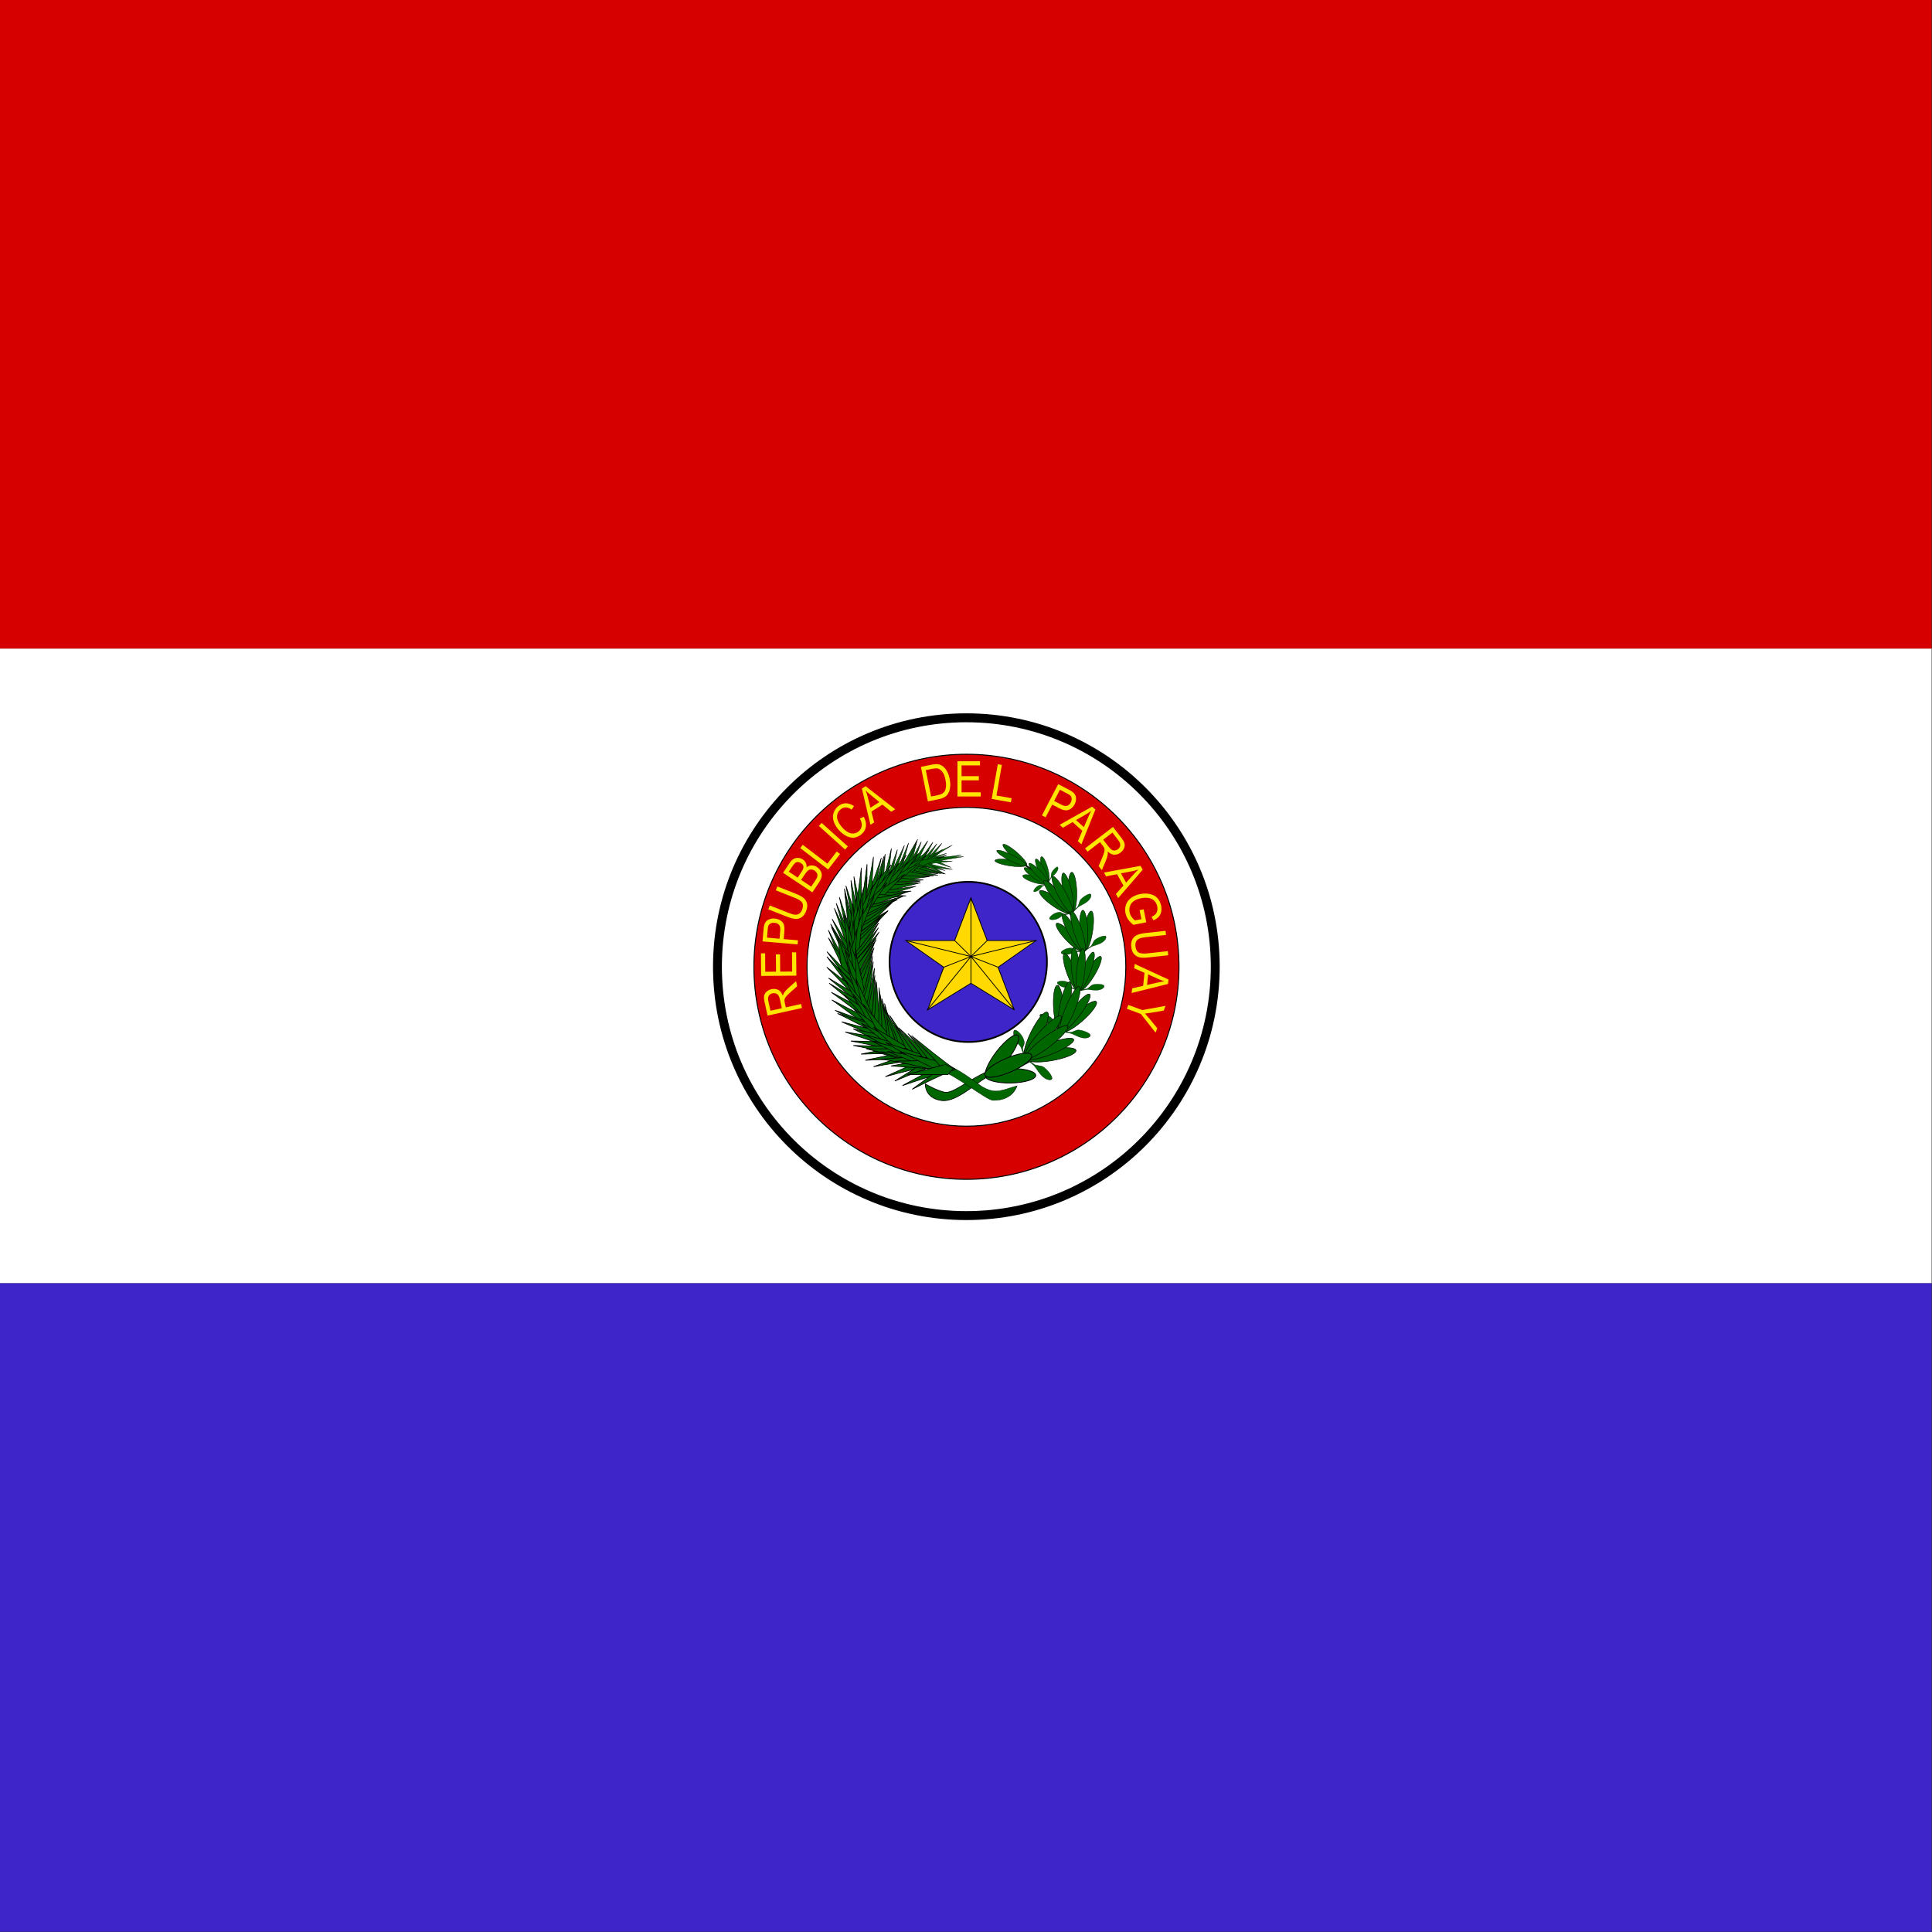 <?xml version="1.0" encoding="UTF-8" standalone="no"?>
<!-- Created with Sodipodi ("http://www.sodipodi.com/") -->
<svg id="svg548" xmlns:rdf="http://www.w3.org/1999/02/22-rdf-syntax-ns#" xmlns="http://www.w3.org/2000/svg" height="512" width="512" version="1.1" xmlns:cc="http://creativecommons.org/ns#" xmlns:xlink="http://www.w3.org/1999/xlink" xmlns:dc="../../../../../../../../../purl.org/dc/elements/1.1/index.html">
 <rect width="100%" height="100%" fill="#333333" stroke="none"/>
 <defs id="defs550">
  <clipPath id="clipPath5128" clipPathUnits="userSpaceOnUse">
   <rect id="rect5130" fill-opacity="0.67" height="496.06" width="496.06" y="-0" x="248.03"/>
  </clipPath>
 </defs>
 <g id="flag" clip-path="url(#clipPath5128)" transform="matrix(1.032 0 0 1.032 -256 0)">
  <g id="g2262" fill-rule="evenodd" stroke-width="1pt">
   <rect id="rect2259" height="162.99" width="992.13" y="166.54" x="0" fill="#fff"/>
   <rect id="rect2260" height="166.54" width="992.13" y="329.53" x="0" fill="#3d25ca"/>
   <rect id="rect2261" height="166.54" width="992.13" y="-0" x="0" fill="#d60000"/>
  </g>
  <g id="g2055" transform="matrix(.176 0 0 .176 426.06 151.9)">
   <path id="path2054" d="m744.14 567.26c0 192.48-157.09 348.52-350.87 348.52s-350.87-156.04-350.87-348.52 157.09-348.52 350.87-348.52 350.87 156.04 350.87 348.52z" fill-rule="evenodd" transform="matrix(1.035 0 0 1.042 -8.442 -43.697)" stroke="#000" stroke-width="12.5" fill="#fff"/>
   <g id="g1766" transform="matrix(.406 0 0 .407 257.18 329.71)" stroke="#000" stroke-width="2.553">
    <g id="g842" fill-rule="evenodd" transform="matrix(.897 .205 -.224 .93 260.11 -31.435)" fill="#006700">
     <path id="path774" d="m259.03 105.71s400.32 70.645 414.45 395.62c14.129 324.97-188.39 367.36-259.03 419.16-70.645 51.807-113.03 113.03-146 113.03-32.968 0-80.065-14.13-80.065-14.13s9.42 51.81 75.355 47.1c65.936-4.71 127.16-113.03 164.84-131.87s277.88-98.9 259.04-428.58c-14.13-353.23-423.88-390.91-428.59-400.33z"/>
     <g id="g782" transform="matrix(0.375 -.6 .562 .351 34.021 138.2)">
      <path id="path780" d="m320.26 487.2c0 59.825-11.597 108.32-25.903 108.32s-25.903-48.498-25.903-108.32c0-59.825 11.597-108.32 25.903-108.32s25.903 48.498 25.903 108.32z" transform="matrix(.501 .471 -.319 .604 320.67 92.874)"/>
      <path id="path778" d="m320.26 487.2c0 59.825-11.597 108.32-25.903 108.32s-25.903-48.498-25.903-108.32c0-59.825 11.597-108.32 25.903-108.32s25.903 48.498 25.903 108.32z" transform="matrix(.572 .297 -.201 .689 224.73 97.252)"/>
      <path id="path779" d="m320.26 487.2c0 59.825-11.597 108.32-25.903 108.32s-25.903-48.498-25.903-108.32c0-59.825 11.597-108.32 25.903-108.32s25.903 48.498 25.903 108.32z" transform="matrix(.506 -.462 .313 .61 -64.59 364.47)"/>
      <path id="path777" d="m320.26 487.2c0 59.825-11.597 108.32-25.903 108.32s-25.903-48.498-25.903-108.32c0-59.825 11.597-108.32 25.903-108.32s25.903 48.498 25.903 108.32z" transform="matrix(.593 -.208 .141 .715 9.635 223.61)"/>
      <path id="path776" d="m320.26 487.2c0 59.825-11.597 108.32-25.903 108.32s-25.903-48.498-25.903-108.32c0-59.825 11.597-108.32 25.903-108.32s25.903 48.498 25.903 108.32z" transform="matrix(.613 0 0 .739 93.439 155.35)"/>
      <path id="path781" d="m151.53 682.7c0 1.665-41.628-24.978-49.954-33.303-8.333-8.33-6.668-46.62-33.31-64.94s-54.949-9.99-68.27 1.66c-13.321 11.656-8.326 38.298 23.312 61.61s53.284 1.666 69.936 9.991c16.651 8.326 43.294 24.976 56.615 38.297 13.321-9.99 46.623-21.646 64.94-29.972 18.316-8.325 64.941 11.656 96.578-11.656 26.642-18.316 38.297-56.614 19.981-68.27-18.317-11.656-51.619-6.66-71.6 4.996-19.982 11.656-29.972 58.279-49.955 66.605-14.986 4.995-56.614 28.307-58.279 24.977z" transform="matrix(.525 0 0 .278 191.54 402.47)"/>
     </g>
     <g id="g789" transform="matrix(.736 -.677 .677 .736 -14.339 19.529)">
      <path id="path790" d="m320.26 487.2c0 59.825-11.597 108.32-25.903 108.32s-25.903-48.498-25.903-108.32c0-59.825 11.597-108.32 25.903-108.32s25.903 48.498 25.903 108.32z" transform="matrix(.501 .471 -.319 .604 320.67 92.874)"/>
      <path id="path791" d="m320.26 487.2c0 59.825-11.597 108.32-25.903 108.32s-25.903-48.498-25.903-108.32c0-59.825 11.597-108.32 25.903-108.32s25.903 48.498 25.903 108.32z" transform="matrix(.572 .297 -.201 .689 224.73 97.252)"/>
      <path id="path792" d="m320.26 487.2c0 59.825-11.597 108.32-25.903 108.32s-25.903-48.498-25.903-108.32c0-59.825 11.597-108.32 25.903-108.32s25.903 48.498 25.903 108.32z" transform="matrix(.506 -.462 .313 .61 -64.59 364.47)"/>
      <path id="path793" d="m320.26 487.2c0 59.825-11.597 108.32-25.903 108.32s-25.903-48.498-25.903-108.32c0-59.825 11.597-108.32 25.903-108.32s25.903 48.498 25.903 108.32z" transform="matrix(.593 -.208 .141 .715 9.635 223.61)"/>
      <path id="path794" d="m320.26 487.2c0 59.825-11.597 108.32-25.903 108.32s-25.903-48.498-25.903-108.32c0-59.825 11.597-108.32 25.903-108.32s25.903 48.498 25.903 108.32z" transform="matrix(.613 0 0 .739 93.439 155.35)"/>
      <path id="path795" d="m151.53 682.7c0 1.665-41.628-24.978-49.954-33.303-8.333-8.33-6.668-46.62-33.31-64.94s-54.949-9.99-68.27 1.66c-13.321 11.656-8.326 38.298 23.312 61.61s53.284 1.666 69.936 9.991c16.651 8.326 43.294 24.976 56.615 38.297 13.321-9.99 46.623-21.646 64.94-29.972 18.316-8.325 64.941 11.656 96.578-11.656 26.642-18.316 38.297-56.614 19.981-68.27-18.317-11.656-51.619-6.66-71.6 4.996-19.982 11.656-29.972 58.279-49.955 66.605-14.986 4.995-56.614 28.307-58.279 24.977z" transform="matrix(.525 0 0 .278 191.54 402.47)"/>
     </g>
     <g id="g796" transform="matrix(.849 -.529 .529 .849 124.02 41.877)">
      <path id="path797" d="m320.26 487.2c0 59.825-11.597 108.32-25.903 108.32s-25.903-48.498-25.903-108.32c0-59.825 11.597-108.32 25.903-108.32s25.903 48.498 25.903 108.32z" transform="matrix(.501 .471 -.319 .604 320.67 92.874)"/>
      <path id="path798" d="m320.26 487.2c0 59.825-11.597 108.32-25.903 108.32s-25.903-48.498-25.903-108.32c0-59.825 11.597-108.32 25.903-108.32s25.903 48.498 25.903 108.32z" transform="matrix(.572 .297 -.201 .689 224.73 97.252)"/>
      <path id="path799" d="m320.26 487.2c0 59.825-11.597 108.32-25.903 108.32s-25.903-48.498-25.903-108.32c0-59.825 11.597-108.32 25.903-108.32s25.903 48.498 25.903 108.32z" transform="matrix(.506 -.462 .313 .61 -64.59 364.47)"/>
      <path id="path800" d="m320.26 487.2c0 59.825-11.597 108.32-25.903 108.32s-25.903-48.498-25.903-108.32c0-59.825 11.597-108.32 25.903-108.32s25.903 48.498 25.903 108.32z" transform="matrix(.593 -.208 .141 .715 9.635 223.61)"/>
      <path id="path801" d="m320.26 487.2c0 59.825-11.597 108.32-25.903 108.32s-25.903-48.498-25.903-108.32c0-59.825 11.597-108.32 25.903-108.32s25.903 48.498 25.903 108.32z" transform="matrix(.613 0 0 .739 93.439 155.35)"/>
      <path id="path802" d="m151.53 682.7c0 1.665-41.628-24.978-49.954-33.303-8.333-8.33-6.668-46.62-33.31-64.94s-54.949-9.99-68.27 1.66c-13.321 11.656-8.326 38.298 23.312 61.61s53.284 1.666 69.936 9.991c16.651 8.326 43.294 24.976 56.615 38.297 13.321-9.99 46.623-21.646 64.94-29.972 18.316-8.325 64.941 11.656 96.578-11.656 26.642-18.316 38.297-56.614 19.981-68.27-18.317-11.656-51.619-6.66-71.6 4.996-19.982 11.656-29.972 58.279-49.955 66.605-14.986 4.995-56.614 28.307-58.279 24.977z" transform="matrix(.525 0 0 .278 191.54 402.47)"/>
     </g>
     <g id="g803" transform="matrix(.99 -.144 .144 .99 329.61 1.645)">
      <path id="path804" d="m320.26 487.2c0 59.825-11.597 108.32-25.903 108.32s-25.903-48.498-25.903-108.32c0-59.825 11.597-108.32 25.903-108.32s25.903 48.498 25.903 108.32z" transform="matrix(.501 .471 -.319 .604 320.67 92.874)"/>
      <path id="path805" d="m320.26 487.2c0 59.825-11.597 108.32-25.903 108.32s-25.903-48.498-25.903-108.32c0-59.825 11.597-108.32 25.903-108.32s25.903 48.498 25.903 108.32z" transform="matrix(.572 .297 -.201 .689 224.73 97.252)"/>
      <path id="path806" d="m320.26 487.2c0 59.825-11.597 108.32-25.903 108.32s-25.903-48.498-25.903-108.32c0-59.825 11.597-108.32 25.903-108.32s25.903 48.498 25.903 108.32z" transform="matrix(.506 -.462 .313 .61 -64.59 364.47)"/>
      <path id="path807" d="m320.26 487.2c0 59.825-11.597 108.32-25.903 108.32s-25.903-48.498-25.903-108.32c0-59.825 11.597-108.32 25.903-108.32s25.903 48.498 25.903 108.32z" transform="matrix(.593 -.208 .141 .715 9.635 223.61)"/>
      <path id="path808" d="m320.26 487.2c0 59.825-11.597 108.32-25.903 108.32s-25.903-48.498-25.903-108.32c0-59.825 11.597-108.32 25.903-108.32s25.903 48.498 25.903 108.32z" transform="matrix(.613 0 0 .739 93.439 155.35)"/>
      <path id="path809" d="m151.53 682.7c0 1.665-41.628-24.978-49.954-33.303-8.333-8.33-6.668-46.62-33.31-64.94s-54.949-9.99-68.27 1.66c-13.321 11.656-8.326 38.298 23.312 61.61s53.284 1.666 69.936 9.991c16.651 8.326 43.294 24.976 56.615 38.297 13.321-9.99 46.623-21.646 64.94-29.972 18.316-8.325 64.941 11.656 96.578-11.656 26.642-18.316 38.297-56.614 19.981-68.27-18.317-11.656-51.619-6.66-71.6 4.996-19.982 11.656-29.972 58.279-49.955 66.605-14.986 4.995-56.614 28.307-58.279 24.977z" transform="matrix(.525 0 0 .278 191.54 402.47)"/>
     </g>
     <g id="g810" transform="matrix(1.15 .185 -.179 1.131 447.09 -8.152)">
      <path id="path811" d="m320.26 487.2c0 59.825-11.597 108.32-25.903 108.32s-25.903-48.498-25.903-108.32c0-59.825 11.597-108.32 25.903-108.32s25.903 48.498 25.903 108.32z" transform="matrix(.501 .471 -.319 .604 320.67 92.874)"/>
      <path id="path812" d="m320.26 487.2c0 59.825-11.597 108.32-25.903 108.32s-25.903-48.498-25.903-108.32c0-59.825 11.597-108.32 25.903-108.32s25.903 48.498 25.903 108.32z" transform="matrix(.572 .297 -.201 .689 224.73 97.252)"/>
      <path id="path813" d="m320.26 487.2c0 59.825-11.597 108.32-25.903 108.32s-25.903-48.498-25.903-108.32c0-59.825 11.597-108.32 25.903-108.32s25.903 48.498 25.903 108.32z" transform="matrix(.506 -.462 .313 .61 -64.59 364.47)"/>
      <path id="path814" d="m320.26 487.2c0 59.825-11.597 108.32-25.903 108.32s-25.903-48.498-25.903-108.32c0-59.825 11.597-108.32 25.903-108.32s25.903 48.498 25.903 108.32z" transform="matrix(.593 -.208 .141 .715 9.635 223.61)"/>
      <path id="path815" d="m320.26 487.2c0 59.825-11.597 108.32-25.903 108.32s-25.903-48.498-25.903-108.32c0-59.825 11.597-108.32 25.903-108.32s25.903 48.498 25.903 108.32z" transform="matrix(.613 0 0 .739 93.439 155.35)"/>
      <path id="path816" d="m151.53 682.7c0 1.665-41.628-24.978-49.954-33.303-8.333-8.33-6.668-46.62-33.31-64.94s-54.949-9.99-68.27 1.66c-13.321 11.656-8.326 38.298 23.312 61.61s53.284 1.666 69.936 9.991c16.651 8.326 43.294 24.976 56.615 38.297 13.321-9.99 46.623-21.646 64.94-29.972 18.316-8.325 64.941 11.656 96.578-11.656 26.642-18.316 38.297-56.614 19.981-68.27-18.317-11.656-51.619-6.66-71.6 4.996-19.982 11.656-29.972 58.279-49.955 66.605-14.986 4.995-56.614 28.307-58.279 24.977z" transform="matrix(.525 0 0 .278 191.54 402.47)"/>
     </g>
     <g id="g817" transform="matrix(1.018 .807 -.824 .963 756.4 48.616)">
      <path id="path818" d="m320.26 487.2c0 59.825-11.597 108.32-25.903 108.32s-25.903-48.498-25.903-108.32c0-59.825 11.597-108.32 25.903-108.32s25.903 48.498 25.903 108.32z" transform="matrix(.501 .471 -.319 .604 320.67 92.874)"/>
      <path id="path819" d="m320.26 487.2c0 59.825-11.597 108.32-25.903 108.32s-25.903-48.498-25.903-108.32c0-59.825 11.597-108.32 25.903-108.32s25.903 48.498 25.903 108.32z" transform="matrix(.572 .297 -.201 .689 224.73 97.252)"/>
      <path id="path820" d="m320.26 487.2c0 59.825-11.597 108.32-25.903 108.32s-25.903-48.498-25.903-108.32c0-59.825 11.597-108.32 25.903-108.32s25.903 48.498 25.903 108.32z" transform="matrix(.506 -.462 .313 .61 -64.59 364.47)"/>
      <path id="path821" d="m320.26 487.2c0 59.825-11.597 108.32-25.903 108.32s-25.903-48.498-25.903-108.32c0-59.825 11.597-108.32 25.903-108.32s25.903 48.498 25.903 108.32z" transform="matrix(.593 -.208 .141 .715 9.635 223.61)"/>
      <path id="path822" d="m320.26 487.2c0 59.825-11.597 108.32-25.903 108.32s-25.903-48.498-25.903-108.32c0-59.825 11.597-108.32 25.903-108.32s25.903 48.498 25.903 108.32z" transform="matrix(.613 0 0 .739 93.439 155.35)"/>
      <path id="path823" d="m151.53 682.7c0 1.665-41.628-24.978-49.954-33.303-8.333-8.33-6.668-46.62-33.31-64.94s-54.949-9.99-68.27 1.66c-13.321 11.656-8.326 38.298 23.312 61.61s53.284 1.666 69.936 9.991c16.651 8.326 43.294 24.976 56.615 38.297 13.321-9.99 46.623-21.646 64.94-29.972 18.316-8.325 64.941 11.656 96.578-11.656 26.642-18.316 38.297-56.614 19.981-68.27-18.317-11.656-51.619-6.66-71.6 4.996-19.982 11.656-29.972 58.279-49.955 66.605-14.986 4.995-56.614 28.307-58.279 24.977z" transform="matrix(.525 0 0 .278 191.54 402.47)"/>
     </g>
     <g id="g834" transform="matrix(.701 .989 -.974 .69 782.3 222.78)">
      <path id="path832" d="m314.71 506.2c0 45.062-10.064 81.591-22.479 81.591s-22.479-36.53-22.479-81.591c0-45.062 10.064-81.591 22.479-81.591s22.479 36.53 22.479 81.591z" transform="matrix(.929 .371 -.371 .929 252.11 -52.333)"/>
      <path id="path833" d="m314.71 506.2c0 45.062-10.064 81.591-22.479 81.591s-22.479-36.53-22.479-81.591c0-45.062 10.064-81.591 22.479-81.591s22.479 36.53 22.479 81.591z" transform="matrix(.874 -.486 .486 .874 -234.07 229)"/>
      <path id="path831" d="m314.71 506.2c0 45.062-10.064 81.591-22.479 81.591s-22.479-36.53-22.479-81.591c0-45.062 10.064-81.591 22.479-81.591s22.479 36.53 22.479 81.591z" transform="translate(9.991 14.986)"/>
     </g>
     <g id="g838" transform="matrix(.161 -.475 .769 .185 -139.38 169.17)">
      <path id="path839" d="m314.71 506.2c0 45.062-10.064 81.591-22.479 81.591s-22.479-36.53-22.479-81.591c0-45.062 10.064-81.591 22.479-81.591s22.479 36.53 22.479 81.591z" transform="matrix(.929 .371 -.371 .929 252.11 -52.333)"/>
      <path id="path840" d="m314.71 506.2c0 45.062-10.064 81.591-22.479 81.591s-22.479-36.53-22.479-81.591c0-45.062 10.064-81.591 22.479-81.591s22.479 36.53 22.479 81.591z" transform="matrix(.874 -.486 .486 .874 -234.07 229)"/>
      <path id="path841" d="m314.71 506.2c0 45.062-10.064 81.591-22.479 81.591s-22.479-36.53-22.479-81.591c0-45.062 10.064-81.591 22.479-81.591s22.479 36.53 22.479 81.591z" transform="translate(9.991 14.986)"/>
     </g>
    </g>
    <g id="g1623" fill-rule="evenodd" transform="matrix(.999 -.026 .017 .956 103.72 108.05)" fill="#006700">
     <path id="path673" d="m339.1 586.1s113.03 32.968 211.94 89.484c98.904 56.516 252.16 272.38 292.21 280.92 44.682-1.342 105.85-37.846 126.48-164.27-67.86 43.25-107.82 101.54-174.96 40.06-23.55-14.13-102.44-137.87-187.22-199.09-84.77-61.23-254.32-122.45-254.32-122.45l-14.129 75.356z" transform="matrix(.673 .061 -.022 .366 -223.16 555.09)"/>
     <path id="path655" d="m332.03 604.94c1.177 0 21.194-164.84 21.194-164.84l17.661 164.84-20.016 28.258-18.839-28.258z" transform="matrix(-.22 -.581 -.562 .202 498.33 149.41)"/>
     <path id="path656" d="m248.44 462.47c29.436 48.274 77.71 121.28 101.26 170.73 26.295-51.807 74.962-128.34 104.79-175.44-31.79 36.107-71.822 88.699-104.79 116.56-33.36-27.866-70.253-78.103-101.26-111.86z" transform="matrix(-.221 -.58 -.561 .203 482.16 153.62)"/>
     <path id="path657" d="m332.03 604.94c1.177 0 21.194-164.84 21.194-164.84l17.661 164.84-20.016 28.258-18.839-28.258z" transform="matrix(-.312 -.538 -.516 .297 485.55 82.607)"/>
     <path id="path658" d="m248.44 462.47c29.436 48.274 77.71 121.28 101.26 170.73 26.295-51.807 74.962-128.34 104.79-175.44-31.79 36.107-71.822 88.699-104.79 116.56-33.36-27.866-70.253-78.103-101.26-111.86z" transform="matrix(-.232 -.601 -.56 .208 468.36 154.89)"/>
     <path id="path659" d="m332.03 604.94c1.177 0 21.194-164.84 21.194-164.84l17.661 164.84-20.016 28.258-18.839-28.258z" transform="matrix(-.17 -.596 -.579 .15 463.29 195.77)"/>
     <path id="path660" d="m248.44 462.47c29.436 48.274 77.71 121.28 101.26 170.73 26.295-51.807 74.962-128.34 104.79-175.44-31.79 36.107-71.822 88.699-104.79 116.56-33.36-27.866-70.253-78.103-101.26-111.86z" transform="matrix(-.296 -.585 -.53 .275 460.33 120.12)"/>
     <path id="path661" d="m332.03 604.94c1.177 0 21.194-164.84 21.194-164.84l17.661 164.84-20.016 28.258-18.839-28.258z" transform="matrix(-.417 -.461 -.436 .407 449.75 -4.341)"/>
     <path id="path662" d="m248.44 462.47c29.436 48.274 77.71 121.28 101.26 170.73 26.295-51.807 74.962-128.34 104.79-175.44-31.79 36.107-71.822 88.699-104.79 116.56-33.36-27.866-70.253-78.103-101.26-111.86z" transform="matrix(-.371 -.617 -.536 .34 481.04 103.22)"/>
     <path id="path663" d="m332.03 604.94c1.177 0 21.194-164.84 21.194-164.84l17.661 164.84-20.016 28.258-18.839-28.258z" transform="matrix(-.395 -.595 -.514 .367 476.42 82.783)"/>
     <path id="path638" d="m248.44 462.47c29.436 48.274 77.71 121.28 101.26 170.73 26.295-51.807 74.962-128.34 104.79-175.44-31.79 36.107-71.822 88.699-104.79 116.56-33.36-27.866-70.253-78.103-101.26-111.86z" transform="matrix(-.279 -.666 -.649 .387 494.14 95.882)"/>
     <path id="path639" d="m332.03 604.94c1.177 0 21.194-164.84 21.194-164.84l17.661 164.84-20.016 28.258-18.839-28.258z" transform="matrix(-.31 -.641 -.63 .415 493.2 73.607)"/>
     <path id="path640" d="m248.44 462.47c29.436 48.274 77.71 121.28 101.26 170.73 26.295-51.807 74.962-128.34 104.79-175.44-31.79 36.107-71.822 88.699-104.79 116.56-33.36-27.866-70.253-78.103-101.26-111.86z" transform="matrix(-.368 -.61 -.589 .472 474.07 44.859)"/>
     <path id="path641" d="m332.03 604.94c1.177 0 21.194-164.84 21.194-164.84l17.661 164.84-20.016 28.258-18.839-28.258z" transform="matrix(-.462 -.521 -.518 .568 463.19 -42.071)"/>
     <path id="path642" d="m248.44 462.47c29.436 48.274 77.71 121.28 101.26 170.73 26.295-51.807 74.962-128.34 104.79-175.44-31.79 36.107-71.822 88.699-104.79 116.56-33.36-27.866-70.253-78.103-101.26-111.86z" transform="matrix(-.335 -.628 -.614 .44 455.59 76.105)"/>
     <path id="path643" d="m332.03 604.94c1.177 0 21.194-164.84 21.194-164.84l17.661 164.84-20.016 28.258-18.839-28.258z" transform="matrix(-.314 -.649 -.619 .416 461.59 103.3)"/>
     <path id="path644" d="m248.44 462.47c29.436 48.274 77.71 121.28 101.26 170.73 26.295-51.807 74.962-128.34 104.79-175.44-31.79 36.107-71.822 88.699-104.79 116.56-33.36-27.866-70.253-78.103-101.26-111.86z" transform="matrix(-.402 -.574 -.572 .507 441.37 35.733)"/>
     <path id="path645" d="m332.03 604.94c1.177 0 21.194-164.84 21.194-164.84l17.661 164.84-20.016 28.258-18.839-28.258z" transform="matrix(-.539 -.42 -.446 .641 415.43 -105.63)"/>
     <path id="path622" d="m248.44 462.47c29.436 48.274 77.71 121.28 101.26 170.73 26.295-51.807 74.962-128.34 104.79-175.44-31.79 36.107-71.822 88.699-104.79 116.56-33.36-27.866-70.253-78.103-101.26-111.86z" transform="matrix(-.507 -.625 -.568 .594 465.65 14.525)"/>
     <path id="path623" d="m332.03 604.94c1.177 0 21.194-164.84 21.194-164.84l17.661 164.84-20.016 28.258-18.839-28.258z" transform="matrix(-.532 -.59 -.539 .619 457.63 -8.756)"/>
     <path id="path624" d="m248.44 462.47c29.436 48.274 77.71 121.28 101.26 170.73 26.295-51.807 74.962-128.34 104.79-175.44-31.79 36.107-71.822 88.699-104.79 116.56-33.36-27.866-70.253-78.103-101.26-111.86z" transform="matrix(-.533 -.589 -.539 .619 441.32 7.016)"/>
     <path id="path625" d="m332.03 604.94c1.177 0 21.194-164.84 21.194-164.84l17.661 164.84-20.016 28.258-18.839-28.258z" transform="matrix(-.616 -.476 -.441 .71 410.66 -84.735)"/>
     <path id="path626" d="m248.44 462.47c29.436 48.274 77.71 121.28 101.26 170.73 26.295-51.807 74.962-128.34 104.79-175.44-31.79 36.107-71.822 88.699-104.79 116.56-33.36-27.866-70.253-78.103-101.26-111.86z" transform="matrix(-.48 -.632 -.591 .571 436.11 57.18)"/>
     <path id="path627" d="m332.03 604.94c1.177 0 21.194-164.84 21.194-164.84l17.661 164.84-20.016 28.258-18.839-28.258z" transform="matrix(-.42 -.684 -.634 .507 448.7 118.68)"/>
     <path id="path628" d="m248.44 462.47c29.436 48.274 77.71 121.28 101.26 170.73 26.295-51.807 74.962-128.34 104.79-175.44-31.79 36.107-71.822 88.699-104.79 116.56-33.36-27.866-70.253-78.103-101.26-111.86z" transform="matrix(-.431 -.692 -.611 .521 413.98 112.33)"/>
     <path id="path629" d="m332.03 604.94c1.177 0 21.194-164.84 21.194-164.84l17.661 164.84-20.016 28.258-18.839-28.258z" transform="matrix(-.577 -.53 -.475 .685 385.94 -50.897)"/>
     <path id="path551" d="m248.44 462.47c29.436 48.274 77.71 121.28 101.26 170.73 26.295-51.807 74.962-128.34 104.79-175.44-31.79 36.107-71.822 88.699-104.79 116.56-33.36-27.866-70.253-78.103-101.26-111.86z" transform="matrix(-.595 -.633 -.592 .765 451.58 -30.354)"/>
     <path id="path553" d="m332.03 604.94c1.177 0 21.194-164.84 21.194-164.84l17.661 164.84-20.016 28.258-18.839-28.258z" transform="matrix(-.62 -.589 -.559 .788 441.41 -55.635)"/>
     <path id="path560" d="m248.44 462.47c29.436 48.274 77.71 121.28 101.26 170.73 26.295-51.807 74.962-128.34 104.79-175.44-31.79 36.107-71.822 88.699-104.79 116.56-33.36-27.866-70.253-78.103-101.26-111.86z" transform="matrix(-.621 -.588 -.558 .789 424.35 -35.138)"/>
     <path id="path561" d="m332.03 604.94c1.177 0 21.194-164.84 21.194-164.84l17.661 164.84-20.016 28.258-18.839-28.258z" transform="matrix(-.706 -.447 -.446 .877 385.32 -134.92)"/>
     <path id="path562" d="m248.44 462.47c29.436 48.274 77.71 121.28 101.26 170.73 26.295-51.807 74.962-128.34 104.79-175.44-31.79 36.107-71.822 88.699-104.79 116.56-33.36-27.866-70.253-78.103-101.26-111.86z" transform="matrix(-.625 -.583 -.554 .793 403.49 -26.088)"/>
     <path id="path563" d="m332.03 604.94c1.177 0 21.194-164.84 21.194-164.84l17.661 164.84-20.016 28.258-18.839-28.258z" transform="matrix(-.568 -.656 -.611 .733 427.06 39.506)"/>
     <path id="path564" d="m248.44 462.47c29.436 48.274 77.71 121.28 101.26 170.73 26.295-51.807 74.962-128.34 104.79-175.44-31.79 36.107-71.822 88.699-104.79 116.56-33.36-27.866-70.253-78.103-101.26-111.86z" transform="matrix(-.734 -.393 -.391 .906 351.09 -132.23)"/>
     <path id="path565" d="m332.03 604.94c1.177 0 21.194-164.84 21.194-164.84l17.661 164.84-20.016 28.258-18.839-28.258z" transform="matrix(-.811 -.14 -.182 .977 252.19 -272.91)"/>
     <path id="path566" d="m248.44 462.47c29.436 48.274 77.71 121.28 101.26 170.73 26.295-51.807 74.962-128.34 104.79-175.44-31.79 36.107-71.822 88.699-104.79 116.56-33.36-27.866-70.253-78.103-101.26-111.86z" transform="matrix(-.732 -.398 -.394 .904 340.67 -115.45)"/>
     <path id="path567" d="m332.03 604.94c1.177 0 21.194-164.84 21.194-164.84l17.661 164.84-20.016 28.258-18.839-28.258z" transform="matrix(-.75 -.353 -.358 .922 327.56 -141.21)"/>
     <path id="path568" d="m248.44 462.47c29.436 48.274 77.71 121.28 101.26 170.73 26.295-51.807 74.962-128.34 104.79-175.44-31.79 36.107-71.822 88.699-104.79 116.56-33.36-27.866-70.253-78.103-101.26-111.86z" transform="matrix(-.798 -.316 -.31 .976 313.84 -165.52)"/>
     <path id="path569" d="m332.03 604.94c1.177 0 21.194-164.84 21.194-164.84l17.661 164.84-20.016 28.258-18.839-28.258z" transform="matrix(-.839 -.147 -.172 1.016 244.27 -245.48)"/>
     <path id="path570" d="m248.44 462.47c29.436 48.274 77.71 121.28 101.26 170.73 26.295-51.807 74.962-128.34 104.79-175.44-31.79 36.107-71.822 88.699-104.79 116.56-33.36-27.866-70.253-78.103-101.26-111.86z" transform="matrix(-.765 -.402 -.384 .945 327.22 -101.8)"/>
     <path id="path571" d="m332.03 604.94c1.177 0 21.194-164.84 21.194-164.84l17.661 164.84-20.016 28.258-18.839-28.258z" transform="matrix(-.724 -.491 -.456 .902 365.88 -43.312)"/>
     <path id="path572" d="m248.44 462.47c29.436 48.274 77.71 121.28 101.26 170.73 26.295-51.807 74.962-128.34 104.79-175.44-31.79 36.107-71.822 88.699-104.79 116.56-33.36-27.866-70.253-78.103-101.26-111.86z" transform="matrix(-.756 -.317 -.295 .992 283.06 -143.75)"/>
     <path id="path573" d="m332.03 604.94c1.177 0 21.194-164.84 21.194-164.84l17.661 164.84-20.016 28.258-18.839-28.258z" transform="matrix(-.852 -.041 -.087 1.026 186.79 -259.73)"/>
     <path id="path574" d="m248.44 462.47c29.436 48.274 77.71 121.28 101.26 170.73 26.295-51.807 74.962-128.34 104.79-175.44-31.79 36.107-71.822 88.699-104.79 116.56-33.36-27.866-70.253-78.103-101.26-111.86z" transform="matrix(-.764 -.311 -.266 .996 253.97 -135.08)"/>
     <path id="path575" d="m332.03 604.94c1.177 0 21.194-164.84 21.194-164.84l17.661 164.84-20.016 28.258-18.839-28.258z" transform="matrix(-.776 -.261 -.228 1.01 237.89 -160.04)"/>
     <path id="path576" d="m248.44 462.47c29.436 48.274 77.71 121.28 101.26 170.73 26.295-51.807 74.962-128.34 104.79-175.44-31.79 36.107-71.822 88.699-104.79 116.56-33.36-27.866-70.253-78.103-101.26-111.86z" transform="matrix(-.784 -.232 -.193 1.018 217.81 -158.32)"/>
     <path id="path577" d="m332.03 604.94c1.177 0 21.194-164.84 21.194-164.84l17.661 164.84-20.016 28.258-18.839-28.258z" transform="matrix(-.806 -.057 -.058 1.042 144.06 -231.29)"/>
     <path id="path578" d="m248.44 462.47c29.436 48.274 77.71 121.28 101.26 170.73 26.295-51.807 74.962-128.34 104.79-175.44-31.79 36.107-71.822 88.699-104.79 116.56-33.36-27.866-70.253-78.103-101.26-111.86z" transform="matrix(-.799 -.19 -.145 1.036 195.61 -167.06)"/>
     <path id="path579" d="m332.03 604.94c1.177 0 21.194-164.84 21.194-164.84l17.661 164.84-20.016 28.258-18.839-28.258z" transform="matrix(-.782 -.289 -.221 1.013 244.54 -119.77)"/>
     <path id="path580" d="m248.44 462.47c29.436 48.274 77.71 121.28 101.26 170.73 26.295-51.807 74.962-128.34 104.79-175.44-31.79 36.107-71.822 88.699-104.79 116.56-33.36-27.866-70.253-78.103-101.26-111.86z" transform="matrix(-.81 -.073 -.054 1.051 150.3 -187.11)"/>
     <path id="path581" d="m332.03 604.94c1.177 0 21.194-164.84 21.194-164.84l17.661 164.84-20.016 28.258-18.839-28.258z" transform="matrix(-.796 .207 .162 1.032 11.425 -282.66)"/>
     <path id="path582" d="m248.44 462.47c29.436 48.274 77.71 121.28 101.26 170.73 26.295-51.807 74.962-128.34 104.79-175.44-31.79 36.107-71.822 88.699-104.79 116.56-33.36-27.866-70.253-78.103-101.26-111.86z" transform="matrix(-.832 -.074 -.063 1.047 158.58 -166.22)"/>
     <path id="path583" d="m332.03 604.94c1.177 0 21.194-164.84 21.194-164.84l17.661 164.84-20.016 28.258-18.839-28.258z" transform="matrix(-.834 -.022 -.022 1.05 137.26 -185.67)"/>
     <path id="path584" d="m248.44 462.47c29.436 48.274 77.71 121.28 101.26 170.73 26.295-51.807 74.962-128.34 104.79-175.44-31.79 36.107-71.822 88.699-104.79 116.56-33.36-27.866-70.253-78.103-101.26-111.86z" transform="matrix(-.831 -.094 -.079 1.046 168.16 -145.21)"/>
     <path id="path585" d="m332.03 604.94c1.177 0 21.194-164.84 21.194-164.84l17.661 164.84-20.016 28.258-18.839-28.258z" transform="matrix(-.832 .083 .062 1.046 84.087 -204.96)"/>
     <path id="path586" d="m248.44 462.47c29.436 48.274 77.71 121.28 101.26 170.73 26.295-51.807 74.962-128.34 104.79-175.44-31.79 36.107-71.822 88.699-104.79 116.56-33.36-27.866-70.253-78.103-101.26-111.86z" transform="matrix(-.825 -.154 -.127 1.038 176.47 -102.86)"/>
     <path id="path587" d="m332.03 604.94c1.177 0 21.194-164.84 21.194-164.84l17.661 164.84-20.016 28.258-18.839-28.258z" transform="matrix(-.809 -.253 -.206 1.019 223.56 -57.902)"/>
     <path id="path588" d="m248.44 462.47c29.436 48.274 77.71 121.28 101.26 170.73 26.295-51.807 74.962-128.34 104.79-175.44-31.79 36.107-71.822 88.699-104.79 116.56-33.36-27.866-70.253-78.103-101.26-111.86z" transform="matrix(-.834 -.037 -.034 1.049 137.38 -132.48)"/>
     <path id="path589" d="m332.03 604.94c1.177 0 21.194-164.84 21.194-164.84l17.661 164.84-20.016 28.258-18.839-28.258z" transform="matrix(-.813 .242 .188 1.021 -19.326 -209.79)"/>
     <path id="path590" d="m248.44 462.47c29.436 48.274 77.71 121.28 101.26 170.73 26.295-51.807 74.962-128.34 104.79-175.44-31.79 36.107-71.822 88.699-104.79 116.56-33.36-27.866-70.253-78.103-101.26-111.86z" transform="matrix(-.826 .154 .118 1.038 58.116 -162.22)"/>
     <path id="path591" d="m332.03 604.94c1.177 0 21.194-164.84 21.194-164.84l17.661 164.84-20.016 28.258-18.839-28.258z" transform="matrix(-.807 .276 .215 1.013 7.574 -201.31)"/>
     <path id="path592" d="m248.44 462.47c29.436 48.274 77.71 121.28 101.26 170.73 26.295-51.807 74.962-128.34 104.79-175.44-31.79 36.107-71.822 88.699-104.79 116.56-33.36-27.866-70.253-78.103-101.26-111.86z" transform="matrix(-.825 .163 .125 1.037 53.836 -147.04)"/>
     <path id="path593" d="m332.03 604.94c1.177 0 21.194-164.84 21.194-164.84l17.661 164.84-20.016 28.258-18.839-28.258z" transform="matrix(-.772 .403 .317 .969 -65.33 -189.99)"/>
     <path id="path594" d="m248.44 462.47c29.436 48.274 77.71 121.28 101.26 170.73 26.295-51.807 74.962-128.34 104.79-175.44-31.79 36.107-71.822 88.699-104.79 116.56-33.36-27.866-70.253-78.103-101.26-111.86z" transform="matrix(-.8 .285 .238 1.01 -10.356 -150.92)"/>
     <path id="path595" d="m332.03 604.94c1.177 0 21.194-164.84 21.194-164.84l17.661 164.84-20.016 28.258-18.839-28.258z" transform="matrix(-.828 .142 .109 1.04 83.037 -122.66)"/>
     <path id="path596" d="m248.44 462.47c29.436 48.274 77.71 121.28 101.26 170.73 26.295-51.807 74.962-128.34 104.79-175.44-31.79 36.107-71.822 88.699-104.79 116.56-33.36-27.866-70.253-78.103-101.26-111.86z" transform="matrix(-.769 .396 .326 .972 -59.056 -143.04)"/>
     <path id="path597" d="m332.03 604.94c1.177 0 21.194-164.84 21.194-164.84l17.661 164.84-20.016 28.258-18.839-28.258z" transform="matrix(-.655 .639 .518 .832 -220.52 -149.44)"/>
     <path id="path598" d="m248.44 462.47c29.436 48.274 77.71 121.28 101.26 170.73 26.295-51.807 74.962-128.34 104.79-175.44-31.79 36.107-71.822 88.699-104.79 116.56-33.36-27.866-70.253-78.103-101.26-111.86z" transform="matrix(-.77 .392 .323 .973 -55.223 -122.15)"/>
     <path id="path599" d="m332.03 604.94c1.177 0 21.194-164.84 21.194-164.84l17.661 164.84-20.016 28.258-18.839-28.258z" transform="matrix(-.753 .439 .36 .953 -81.31 -127.85)"/>
     <path id="path600" d="m248.44 462.47c29.436 48.274 77.71 121.28 101.26 170.73 26.295-51.807 74.962-128.34 104.79-175.44-31.79 36.107-71.822 88.699-104.79 116.56-33.36-27.866-70.253-78.103-101.26-111.86z" transform="matrix(-.753 .44 .361 .952 -73.123 -100.27)"/>
     <path id="path601" d="m332.03 604.94c1.177 0 21.194-164.84 21.194-164.84l17.661 164.84-20.016 28.258-18.839-28.258z" transform="matrix(-.681 .594 .483 .865 -169.94 -99.097)"/>
     <path id="path602" d="m248.44 462.47c29.436 48.274 77.71 121.28 101.26 170.73 26.295-51.807 74.962-128.34 104.79-175.44-31.79 36.107-71.822 88.699-104.79 116.56-33.36-27.866-70.253-78.103-101.26-111.86z" transform="matrix(-.75 .447 .367 .949 -75.725 -73.307)"/>
     <path id="path603" d="m332.03 604.94c1.177 0 21.194-164.84 21.194-164.84l17.661 164.84-20.016 28.258-18.839-28.258z" transform="matrix(-.782 .353 .293 .988 -13.052 -71.768)"/>
     <path id="path604" d="m248.44 462.47c29.436 48.274 77.71 121.28 101.26 170.73 26.295-51.807 74.962-128.34 104.79-175.44-31.79 36.107-71.822 88.699-104.79 116.56-33.36-27.866-70.253-78.103-101.26-111.86z" transform="matrix(-.705 .55 .448 .893 -122.62 -55.466)"/>
     <path id="path605" d="m332.03 604.94c1.177 0 21.194-164.84 21.194-164.84l17.661 164.84-20.016 28.258-18.839-28.258z" transform="matrix(-.497 .813 .675 .659 -326.81 -30.979)"/>
     <path id="path606" d="m248.44 462.47c29.436 48.274 77.71 121.28 101.26 170.73 26.295-51.807 74.962-128.34 104.79-175.44-31.79 36.107-71.822 88.699-104.79 116.56-33.36-27.866-70.253-78.103-101.26-111.86z" transform="matrix(-.678 .577 .493 .873 -146.45 -46.203)"/>
     <path id="path607" d="m332.03 604.94c1.177 0 21.194-164.84 21.194-164.84l17.661 164.84-20.016 28.258-18.839-28.258z" transform="matrix(-.652 .619 .526 .844 -172.89 -45.262)"/>
     <path id="path608" d="m248.44 462.47c29.436 48.274 77.71 121.28 101.26 170.73 26.295-51.807 74.962-128.34 104.79-175.44-31.79 36.107-71.822 88.699-104.79 116.56-33.36-27.866-70.253-78.103-101.26-111.86z" transform="matrix(-.652 .62 .527 .843 -159.84 -20.278)"/>
     <path id="path609" d="m332.03 604.94c1.177 0 21.194-164.84 21.194-164.84l17.661 164.84-20.016 28.258-18.839-28.258z" transform="matrix(-.507 .803 .667 .671 -286.39 19.592)"/>
     <path id="path610" d="m248.44 462.47c29.436 48.274 77.71 121.28 101.26 170.73 26.295-51.807 74.962-128.34 104.79-175.44-31.79 36.107-71.822 88.699-104.79 116.56-33.36-27.866-70.253-78.103-101.26-111.86z" transform="matrix(-.608 .685 .577 .791 -190.41 12.602)"/>
     <path id="path611" d="m332.03 604.94c1.177 0 21.194-164.84 21.194-164.84l17.661 164.84-20.016 28.258-18.839-28.258z" transform="matrix(-.661 .605 .516 .854 -130.32 -7.105)"/>
     <path id="path612" d="m248.44 462.47c29.436 48.274 77.71 121.28 101.26 170.73 26.295-51.807 74.962-128.34 104.79-175.44-31.79 36.107-71.822 88.699-104.79 116.56-33.36-27.866-70.253-78.103-101.26-111.86z" transform="matrix(-.54 0.769 .641 .71 -230.83 45.662)"/>
     <path id="path613" d="m332.03 604.94c1.177 0 21.194-164.84 21.194-164.84l17.661 164.84-20.016 28.258-18.839-28.258z" transform="matrix(-.196 .977 .829 .34 -469.03 180.53)"/>
     <path id="path614" d="m248.44 462.47c29.436 48.274 77.71 121.28 101.26 170.73 26.295-51.807 74.962-128.34 104.79-175.44-31.79 36.107-71.822 88.699-104.79 116.56-33.36-27.866-70.253-78.103-101.26-111.86z" transform="matrix(-.543 .766 .639 .713 -219.87 62.62)"/>
     <path id="path615" d="m332.03 604.94c1.177 0 21.194-164.84 21.194-164.84l17.661 164.84-20.016 28.258-18.839-28.258z" transform="matrix(-.374 .877 .765 .548 -348.1 103.99)"/>
     <path id="path616" d="m248.44 462.47c29.436 48.274 77.71 121.28 101.26 170.73 26.295-51.807 74.962-128.34 104.79-175.44-31.79 36.107-71.822 88.699-104.79 116.56-33.36-27.866-70.253-78.103-101.26-111.86z" transform="matrix(-.374 .877 .766 .547 -327.73 121.39)"/>
     <path id="path617" d="m332.03 604.94c1.177 0 21.194-164.84 21.194-164.84l17.661 164.84-20.016 28.258-18.839-28.258z" transform="matrix(-.239 .957 .817 .392 -403.67 188.09)"/>
     <path id="path618" d="m248.44 462.47c29.436 48.274 77.71 121.28 101.26 170.73 26.295-51.807 74.962-128.34 104.79-175.44-31.79 36.107-71.822 88.699-104.79 116.56-33.36-27.866-70.253-78.103-101.26-111.86z" transform="matrix(-.368 .881 .768 .541 -316.2 145.59)"/>
     <path id="path619" d="m332.03 604.94c1.177 0 21.194-164.84 21.194-164.84l17.661 164.84-20.016 28.258-18.839-28.258z" transform="matrix(-.44 .825 .729 .623 -265.88 104.33)"/>
     <path id="path620" d="m248.44 462.47c29.436 48.274 77.71 121.28 101.26 170.73 26.295-51.807 74.962-128.34 104.79-175.44-31.79 36.107-71.822 88.699-104.79 116.56-33.36-27.866-70.253-78.103-101.26-111.86z" transform="matrix(-.28 .936 .805 .439 -344.27 192.27)"/>
     <path id="path621" d="m332.03 604.94c1.177 0 21.194-164.84 21.194-164.84l17.661 164.84-20.016 28.258-18.839-28.258z" transform="matrix(-.057 1.019 .85 .175 -456.93 323.18)"/>
     <path id="path664" d="m332.03 604.94c1.177 0 21.194-164.84 21.194-164.84l17.661 164.84-20.016 28.258-18.839-28.258z" transform="matrix(.02 -.392 -.616 .04 498.97 161.08)"/>
     <path id="path665" d="m248.44 462.47c29.436 48.274 77.71 121.28 101.26 170.73 26.295-51.807 74.962-128.34 104.79-175.44-31.79 36.107-71.822 88.699-104.79 116.56-33.36-27.866-70.253-78.103-101.26-111.86z" transform="matrix(.016 -.403 -.618 .036 470.02 162.81)"/>
     <path id="path666" d="m332.03 604.94c1.177 0 21.194-164.84 21.194-164.84l17.661 164.84-20.016 28.258-18.839-28.258z" transform="matrix(-.085 -.379 -.611 .106 525.98 120.63)"/>
     <path id="path667" d="m248.44 462.47c29.436 48.274 77.71 121.28 101.26 170.73 26.295-51.807 74.962-128.34 104.79-175.44-31.79 36.107-71.822 88.699-104.79 116.56-33.36-27.866-70.253-78.103-101.26-111.86z" transform="matrix(-.188 -.477 -.598 .201 516.32 112.47)"/>
     <path id="path668" d="m332.03 604.94c1.177 0 21.194-164.84 21.194-164.84l17.661 164.84-20.016 28.258-18.839-28.258z" transform="matrix(.074 -.394 -.612 .006 437.32 192.49)"/>
     <path id="path669" d="m248.44 462.47c29.436 48.274 77.71 121.28 101.26 170.73 26.295-51.807 74.962-128.34 104.79-175.44-31.79 36.107-71.822 88.699-104.79 116.56-33.36-27.866-70.253-78.103-101.26-111.86z" transform="matrix(-.054 -.384 -.614 .087 464.53 145.6)"/>
     <path id="path670" d="m332.03 604.94c1.177 0 21.194-164.84 21.194-164.84l17.661 164.84-20.016 28.258-18.839-28.258z" transform="matrix(-.215 -.347 -.578 .186 503.79 66.8)"/>
     <path id="path671" d="m248.44 462.47c29.436 48.274 77.71 121.28 101.26 170.73 26.295-51.807 74.962-128.34 104.79-175.44-31.79 36.107-71.822 88.699-104.79 116.56-33.36-27.866-70.253-78.103-101.26-111.86z" transform="matrix(-.129 -.547 -.458 .086 407.59 198.43)"/>
     <path id="path672" d="m332.03 604.94c1.177 0 21.194-164.84 21.194-164.84l17.661 164.84-20.016 28.258-18.839-28.258z" transform="matrix(-.151 -.539 -.448 .111 408.8 182.53)"/>
     <path id="path1609" d="m332.03 604.94c1.177 0 21.194-164.84 21.194-164.84l17.661 164.84-20.016 28.258-18.839-28.258z" transform="matrix(.03 .996 .884 .145 -527.6 335.38)"/>
     <path id="path1610" d="m332.03 604.94c1.177 0 21.194-164.84 21.194-164.84l17.661 164.84-20.016 28.258-18.839-28.258z" transform="matrix(-.167 .939 .869 .362 -427.03 233.56)"/>
     <path id="path1611" d="m332.03 604.94c1.177 0 21.194-164.84 21.194-164.84l17.661 164.84-20.016 28.258-18.839-28.258z" transform="matrix(-.017 .986 .885 .198 -462.22 328.02)"/>
     <path id="path1612" d="m248.44 462.47c29.436 48.274 77.71 121.28 101.26 170.73 26.295-51.807 74.962-128.34 104.79-175.44-31.79 36.107-71.822 88.699-104.79 116.56-33.36-27.866-70.253-78.103-101.26-111.86z" transform="matrix(-.16 .942 .87 .354 -386.57 266.9)"/>
     <path id="path1613" d="m332.03 604.94c1.177 0 21.194-164.84 21.194-164.84l17.661 164.84-20.016 28.258-18.839-28.258z" transform="matrix(-.243 .903 .851 .443 -346.84 215.36)"/>
     <path id="path1614" d="m248.44 462.47c29.436 48.274 77.71 121.28 101.26 170.73 26.295-51.807 74.962-128.34 104.79-175.44-31.79 36.107-71.822 88.699-104.79 116.56-33.36-27.866-70.253-78.103-101.26-111.86z" transform="matrix(-.062 .975 .883 .246 -403.41 318.71)"/>
     <path id="path1615" d="m332.03 604.94c1.177 0 21.194-164.84 21.194-164.84l17.661 164.84-20.016 28.258-18.839-28.258z" transform="matrix(.174 1.006 .868 -.021 -483.67 471.63)"/>
     <path id="path1616" d="m332.03 604.94c1.177 0 21.194-164.84 21.194-164.84l17.661 164.84-20.016 28.258-18.839-28.258z" transform="matrix(.101 .991 .893 .081 -503.33 405.32)"/>
     <path id="path1617" d="m332.03 604.94c1.177 0 21.194-164.84 21.194-164.84l17.661 164.84-20.016 28.258-18.839-28.258z" transform="matrix(-.099 .948 .893 .298 -410.35 296.52)"/>
     <path id="path1618" d="m332.03 604.94c1.177 0 21.194-164.84 21.194-164.84l17.661 164.84-20.016 28.258-18.839-28.258z" transform="matrix(.054 .985 .897 .133 -438.65 393.27)"/>
     <path id="path1619" d="m248.44 462.47c29.436 48.274 77.71 121.28 101.26 170.73 26.295-51.807 74.962-128.34 104.79-175.44-31.79 36.107-71.822 88.699-104.79 116.56-33.36-27.866-70.253-78.103-101.26-111.86z" transform="matrix(-.092 .951 .894 .291 -367.59 326.87)"/>
     <path id="path1620" d="m332.03 604.94c1.177 0 21.194-164.84 21.194-164.84l17.661 164.84-20.016 28.258-18.839-28.258z" transform="matrix(-.177 .918 .881 .381 -331.68 272.6)"/>
     <path id="path1621" d="m248.44 462.47c29.436 48.274 77.71 121.28 101.26 170.73 26.295-51.807 74.962-128.34 104.79-175.44-31.79 36.107-71.822 88.699-104.79 116.56-33.36-27.866-70.253-78.103-101.26-111.86z" transform="matrix(.009 .977 .898 .182 -380.66 379.75)"/>
     <path id="path1622" d="m332.03 604.94c1.177 0 21.194-164.84 21.194-164.84l17.661 164.84-20.016 28.258-18.839-28.258z" transform="matrix(.246 .991 .864 -.083 -449.71 538.06)"/>
    </g>
    <g id="g1752" transform="matrix(1.101 0 0 1.08 111.21 31.501)">
     <path id="path1353" d="m374.65 434.6c0 66.213-53.676 119.89-119.89 119.89-66.213 0-119.89-53.676-119.89-119.89 0-66.213 53.676-119.89 119.89-119.89 66.213 0 119.89 53.676 119.89 119.89z" fill-rule="evenodd" transform="matrix(2.143 0 0 2.217 -324.43 -513.33)" fill="#3d25ca"/>
     <path id="path1740" d="m353.57 628.49-130.85-89.51-130.85 89.51 49.07-143.21-114.5-89.51h147.21l49.069-143.21 49.069 143.21h147.21l-114.49 89.507 49.069 143.21z" fill-rule="evenodd" transform="matrix(1.083 0 0 .99 -10.924 -12.555)" fill="#ffd900"/>
     <path id="path1741" d="m17.716 379.13 212.6 53.15" fill="none"/>
     <path id="path1742" d="m230.32 237.4v194.88" fill="none"/>
     <path id="path1743" d="m230.32 432.28v88.583" fill="none"/>
     <path id="path1744" d="m230.32 432.28 88.583 35.434" fill="none"/>
     <path id="path1745" d="m177.16 379.13 53.15 53.149" fill="none"/>
     <path id="path1746" d="m230.32 432.28 53.15-53.149" fill="none"/>
     <path id="path1747" d="m442.91 379.13-212.59 53.15" fill="none"/>
     <path id="path1748" d="m230.32 432.28 141.73 177.17" fill="none"/>
     <path id="path1749" d="m230.32 432.28-141.74 177.17" fill="none"/>
     <path id="path1750" d="m141.73 467.72 88.583-35.434" fill="none"/>
    </g>
   </g>
   <g id="g2032" stroke-width="1pt">
    <path id="path1963" d="m637.79 325.98c0 117.36-95.243 212.6-212.6 212.6s-212.6-95.243-212.6-212.6c0-117.35 95.244-212.6 212.6-212.6 117.35 0 212.6 95.244 212.6 212.6zm70.867 0c0 156.47-126.99 283.46-283.46 283.46s-283.46-126.99-283.46-283.46 126.99-283.46 283.46-283.46 283.46 126.99 283.46 283.46z" fill-rule="evenodd" transform="matrix(1.094 0 0 1.094 -66.437 190.9)" stroke="#000" fill="#d60000"/>
    <path id="path1968" d="m790.76 189.65v-21.772l-17.561-29.625h7.335l8.985 15.497c1.654 2.898 3.198 5.796 4.63 8.694 1.363-2.688 3.023-5.715 4.969-9.08l8.826-15.111h7.022l-18.176 29.625v21.772h-6.03z" transform="matrix(-.347 .938 -.938 -.347 1087.2 -72.78)" fill="#ffe600"/>
    <path id="path1971" d="m719.4 138.25h6.031v29.695c0 5.166-0.52 9.268-1.554 12.306-1.04 3.039-2.912 5.516-5.628 7.433-2.694 1.893-6.237 2.84-10.628 2.84-4.27 0-7.759-0.83-10.47-2.489-2.715-1.66-4.651-4.056-5.812-7.188-1.162-3.155-1.74-7.456-1.74-12.902v-29.695h6.025v29.661c0 4.464 0.366 7.759 1.093 9.886 0.742 2.104 2.004 3.728 3.786 4.874 1.804 1.145 3.999 1.717 6.593 1.717 4.428 0 7.589-1.133 9.478-3.401 1.882-2.267 2.826-6.626 2.826-13.076v-29.661z" transform="matrix(.109 .994 -.994 .109 751.51 -205.45)" fill="#ffe600"/>
    <path id="path1972" d="m661.32 169.49v-6.03l19.295-0.035v19.072c-2.96 2.665-6.015 4.675-9.165 6.03-3.151 1.332-6.38 1.999-9.695 1.999-4.477 0-8.55-1.075-12.215-3.226-3.649-2.174-6.401-5.305-8.268-9.396-1.862-4.09-2.795-8.659-2.795-13.708 0-5.002 0.923-9.665 2.768-13.988 1.862-4.348 4.535-7.573 8.014-9.677 3.48-2.104 7.489-3.155 12.029-3.155 3.294 0 6.264 0.607 8.916 1.823 2.673 1.192 4.768 2.863 6.279 5.013 1.512 2.151 2.663 4.956 3.447 8.415l-5.436 1.682c-0.684-2.617-1.533-4.674-2.546-6.17-1.018-1.496-2.466-2.688-4.354-3.576-1.883-0.911-3.978-1.367-6.274-1.367-2.758 0-5.139 0.479-7.149 1.437-2.011 0.935-3.639 2.174-4.88 3.716-1.22 1.543-2.174 3.238-2.859 5.084-1.161 3.179-1.739 6.626-1.739 10.343 0 4.581 0.695 8.414 2.079 11.499 1.411 3.085 3.453 5.376 6.126 6.872 2.673 1.495 5.51 2.243 8.512 2.243 2.609 0 5.16-0.561 7.648-1.683 2.482-1.145 4.37-2.36 5.654-3.645v-9.572h-13.392z" transform="matrix(.199 .98 -.98 .199 685.86 -216.97)" fill="#ffe600"/>
    <path id="path1981" d="m413.37 189.65v-51.397h6.025v45.332h22.439v6.065h-28.464z" transform="matrix(0.985 .173 -.173 0.985 61.223 44.283)" fill="#ffe600"/>
    <path id="path1982" d="m371.29 189.65v-51.397h32.941v6.066h-26.91v15.741h25.203v6.03h-25.203v17.495h27.966v6.065h-33.997z" transform="translate(14.314 109.37)" fill="#ffe600"/>
    <path id="path1987" d="m251.62 171.63 6.025 1.718c-1.262 5.586-3.543 9.852-6.836 12.796-3.273 2.922-7.282 4.383-12.024 4.383-4.911 0-8.91-1.122-11.997-3.366-3.065-2.267-5.404-5.539-7.022-9.817-1.596-4.277-2.392-8.87-2.392-13.778 0-5.352 0.902-10.015 2.7-13.989 1.824-3.997 4.402-7.023 7.738-9.08 3.357-2.08 7.049-3.12 11.063-3.12 4.562 0 8.391 1.309 11.499 3.926 3.108 2.618 5.272 6.299 6.497 11.044l-5.935 1.578c-1.055-3.74-2.593-6.463-4.598-8.169-2.01-1.706-4.54-2.559-7.584-2.559-3.501 0-6.434 0.946-8.794 2.839-2.344 1.894-3.988 4.441-4.943 7.644-0.955 3.178-1.427 6.462-1.427 9.851 0 4.371 0.557 8.192 1.676 11.465 1.141 3.248 2.901 5.679 5.283 7.292 2.381 1.612 4.964 2.419 7.738 2.419 3.378 0 6.237-1.099 8.576-3.296 2.344-2.197 3.925-5.457 4.757-9.781z" transform="matrix(.76 -.65 .65 .76 -59.543 364.33)" fill="#ffe600"/>
    <path id="path1988" d="m202.45 189.65v-51.397h6.03v51.397h-6.03z" transform="matrix(.668 -.744 .744 .668 -54.644 400.36)" fill="#ffe600"/>
    <path id="path1989" d="m165.78 189.65v-51.397h6.03v45.332h22.434v6.065h-28.464z" transform="matrix(.609 -.793 .793 .609 -54.38 421.56)" fill="#ffe600"/>
    <path id="path1993" d="m107.51 138.25h6.025v29.695c0 5.166-0.514 9.268-1.548 12.306-1.04 3.039-2.912 5.516-5.627 7.433-2.695 1.893-6.238 2.84-10.629 2.84-4.269 0-7.759-0.83-10.475-2.489-2.71-1.66-4.651-4.056-5.808-7.188-1.161-3.155-1.74-7.456-1.74-12.902v-29.695h6.025v29.661c0 4.464 0.366 7.759 1.087 9.886 0.748 2.104 2.01 3.728 3.792 4.874 1.803 1.145 3.999 1.717 6.587 1.717 4.434 0 7.594-1.133 9.483-3.401 1.882-2.267 2.826-6.626 2.826-13.076v-29.661z" transform="matrix(.368 -.93 .93 .368 -47.569 485.03)" fill="#ffe600"/>
    <path id="path1996" d="m-7.156 189.65v-51.397h32.941v6.066h-26.916v15.741h25.203v6.03h-25.203v17.495h27.972v6.065h-33.997z" transform="matrix(-.008 -1 1 -.008 -39.126 554.8)" fill="#ffe600"/>
    <path id="path2001" d="m325.2 189.65v-51.397h15.693c3.543 0 6.243 0.246 8.11 0.737 2.609 0.678 4.836 1.904 6.682 3.681 2.403 2.29 4.195 5.224 5.373 8.8 1.204 3.553 1.803 7.619 1.803 12.2 0 3.903-0.403 7.363-1.209 10.378-0.812 3.015-1.846 5.516-3.108 7.503-1.262 1.963-2.652 3.517-4.164 4.663-1.495 1.121-3.304 1.974-5.441 2.559-2.111 0.584-4.545 0.876-7.303 0.876h-16.436zm6.025-6.065h9.727c3.007 0 5.356-0.315 7.053-0.947 1.724-0.631 3.087-1.519 4.105-2.664 1.427-1.613 2.536-3.775 3.326-6.486 0.806-2.735 1.209-6.042 1.209-9.922 0-5.375-0.785-9.501-2.36-12.376-1.554-2.898-3.447-4.838-5.686-5.82-1.617-0.701-4.216-1.051-7.801-1.051h-9.573v39.266z" transform="matrix(.98 -.198 .198 .98 -13.77 184.73)" fill="#ffe600"/>
    <path id="path2004" d="m466.69 189.65v-51.397h17.189c3.023 0 5.335 0.164 6.927 0.491 2.238 0.421 4.115 1.227 5.627 2.419 1.511 1.169 2.726 2.817 3.633 4.943 0.933 2.127 1.4 4.465 1.4 7.012 0 4.371-1.231 8.076-3.697 11.114-2.466 3.015-6.921 4.523-13.365 4.523h-11.684v20.895h-6.03zm6.03-26.961h11.779c3.893 0 6.662-0.817 8.295-2.453 1.639-1.637 2.456-3.939 2.456-6.907 0-2.15-0.488-3.985-1.459-5.505-0.954-1.542-2.216-2.559-3.792-3.05-1.013-0.303-2.89-0.455-5.627-0.455h-11.652v18.37z" transform="matrix(.887 .462 -.462 .887 182.56 -57.182)" fill="#ffe600"/>
    <path id="path2007" d="m504.14 189.65 17.497-51.397h6.491l18.648 51.397h-6.868l-5.314-15.566h-19.051l-5.002 15.566h-6.401zm13.142-21.106h15.45l-4.757-14.234c-1.448-4.323-2.525-7.876-3.23-10.657-0.584 3.295-1.4 6.567-2.456 9.816l-5.007 15.075z" transform="matrix(.744 .668 -.668 .744 286.34 -137.51)" fill="#ffe600"/>
    <path id="path2012" d="m551.69 189.65v-51.397h20.197c4.062 0 7.149 0.468 9.26 1.403 2.116 0.912 3.803 2.535 5.07 4.873 1.263 2.337 1.894 4.92 1.894 7.748 0 3.646-1.045 6.72-3.14 9.221-2.09 2.501-5.325 4.09-9.695 4.768 1.596 0.864 2.805 1.718 3.638 2.559 1.761 1.823 3.426 4.102 5.001 6.837l7.924 13.988h-7.584l-6.025-10.693c-1.761-3.085-3.214-5.446-4.354-7.082-1.135-1.636-2.164-2.781-3.077-3.435-0.891-0.655-1.803-1.111-2.731-1.368-0.684-0.164-1.803-0.246-3.357-0.246h-6.99v22.824h-6.031zm6.031-28.713h12.957c2.752 0 4.911-0.316 6.465-0.947 1.554-0.654 2.731-1.683 3.543-3.085 0.806-1.426 1.209-2.969 1.209-4.628 0-2.431-0.785-4.429-2.36-5.995-1.554-1.566-4.021-2.349-7.399-2.349h-14.415v17.004z" transform="matrix(.609 .793 -.793 .609 386.21 -178.23)" fill="#ffe600"/>
    <path id="path2015" d="m592.55 189.65 17.497-51.397h6.492l18.647 51.397h-6.868l-5.314-15.566h-19.051l-5.001 15.566h-6.402zm13.143-21.106h15.449l-4.757-14.234c-1.448-4.323-2.53-7.876-3.23-10.657-0.583 3.295-1.4 6.567-2.456 9.816l-5.006 15.075z" transform="matrix(.488 .873 -.873 .488 475.73 -199.8)" fill="#ffe600"/>
    <path id="path2018" d="m730.47 189.65 17.497-51.397h6.491l18.648 51.397h-6.868l-5.314-15.566h-19.051l-5.002 15.566h-6.401zm13.142-21.106h15.445l-4.752-14.234c-1.454-4.323-2.53-7.876-3.23-10.657-0.584 3.295-1.401 6.567-2.456 9.816l-5.007 15.075z" transform="matrix(-0.104 .995 -.995 -0.104 908.9 -163.73)" fill="#ffe600"/>
    <path id="path2021" d="m-53.15 189.65v-51.397h20.196c4.063 0 7.149 0.468 9.26 1.403 2.116 0.912 3.803 2.535 5.07 4.873 1.262 2.337 1.893 4.92 1.893 7.748 0 3.646-1.045 6.72-3.14 9.221-2.09 2.501-5.325 4.09-9.695 4.768 1.597 0.864 2.806 1.718 3.638 2.559 1.761 1.823 3.426 4.102 5.001 6.837l7.924 13.988h-7.584l-6.025-10.693c-1.761-3.085-3.214-5.446-4.354-7.082-1.135-1.636-2.164-2.781-3.076-3.435-0.891-0.655-1.803-1.111-2.731-1.368-0.684-0.164-1.803-0.246-3.357-0.246h-6.99v22.824h-6.03zm6.03-28.713h12.957c2.753 0 4.911-0.316 6.465-0.947 1.554-0.654 2.731-1.683 3.543-3.085 0.806-1.426 1.209-2.969 1.209-4.628 0-2.431-0.785-4.429-2.36-5.995-1.554-1.566-4.02-2.349-7.399-2.349h-14.415v17.004z" transform="matrix(-.215 -.977 .977 -.215 -37.95 596.54)" fill="#ffe600"/>
    <path id="path2024" d="m35.167 189.65v-51.397h17.184c3.028 0 5.335 0.164 6.932 0.491 2.238 0.421 4.11 1.227 5.627 2.419 1.512 1.169 2.721 2.817 3.633 4.943 0.933 2.127 1.4 4.465 1.4 7.012 0 4.371-1.236 8.076-3.697 11.114-2.466 3.015-6.921 4.523-13.365 4.523h-11.684v20.895h-6.03zm6.03-26.961h11.78c3.893 0 6.656-0.817 8.295-2.453 1.639-1.637 2.456-3.939 2.456-6.907 0-2.15-0.488-3.985-1.458-5.505-0.955-1.542-2.217-2.559-3.792-3.05-1.018-0.303-2.89-0.455-5.627-0.455h-11.652v18.37z" transform="matrix(.086 -.996 .996 .086 -39.533 533.62)" fill="#ffe600"/>
    <path id="path2028" d="m123.33 189.65v-51.397h17.094c3.479 0 6.263 0.526 8.358 1.578 2.111 1.029 3.761 2.63 4.943 4.803 1.199 2.15 1.798 4.406 1.798 6.767 0 2.197-0.525 4.265-1.58 6.205-1.061 1.94-2.652 3.506-4.789 4.698 2.757 0.911 4.868 2.466 6.343 4.663 1.49 2.197 2.238 4.791 2.238 7.783 0 2.407-0.456 4.651-1.368 6.732-0.891 2.056-2 3.645-3.326 4.767s-2.996 1.975-5.006 2.56c-1.989 0.561-4.434 0.841-7.33 0.841h-17.375zm6.03-29.8h9.849c2.673 0 4.593-0.199 5.749-0.596 1.533-0.514 2.684-1.367 3.453-2.559 0.785-1.192 1.177-2.688 1.177-4.488 0-1.706-0.36-3.202-1.087-4.487-0.721-1.31-1.761-2.198-3.108-2.665-1.347-0.491-3.654-0.736-6.926-0.736h-9.107v15.531zm0 23.735h11.345c1.946 0 3.315-0.082 4.1-0.245 1.389-0.281 2.545-0.748 3.479-1.403 0.933-0.655 1.702-1.601 2.302-2.84 0.599-1.262 0.901-2.711 0.901-4.347 0-1.917-0.435-3.576-1.305-4.979-0.869-1.425-2.084-2.419-3.638-2.979-1.533-0.585-3.75-0.877-6.651-0.877h-10.533v17.67z" transform="matrix(.555 -.832 .832 .555 -52.297 436.28)" fill="#ffe600"/>
    <path id="path2031" d="m260.06 189.65 17.497-51.397h6.497l18.642 51.397h-6.863l-5.314-15.566h-19.051l-5.007 15.566h-6.401zm13.148-21.106h15.444l-4.752-14.234c-1.453-4.323-2.53-7.876-3.235-10.657-0.578 3.295-1.395 6.567-2.456 9.816l-5.001 15.075z" transform="matrix(.847 -.532 .532 .847 -62.478 318.04)" fill="#ffe600"/>
   </g>
  </g>
 </g>
</svg>
